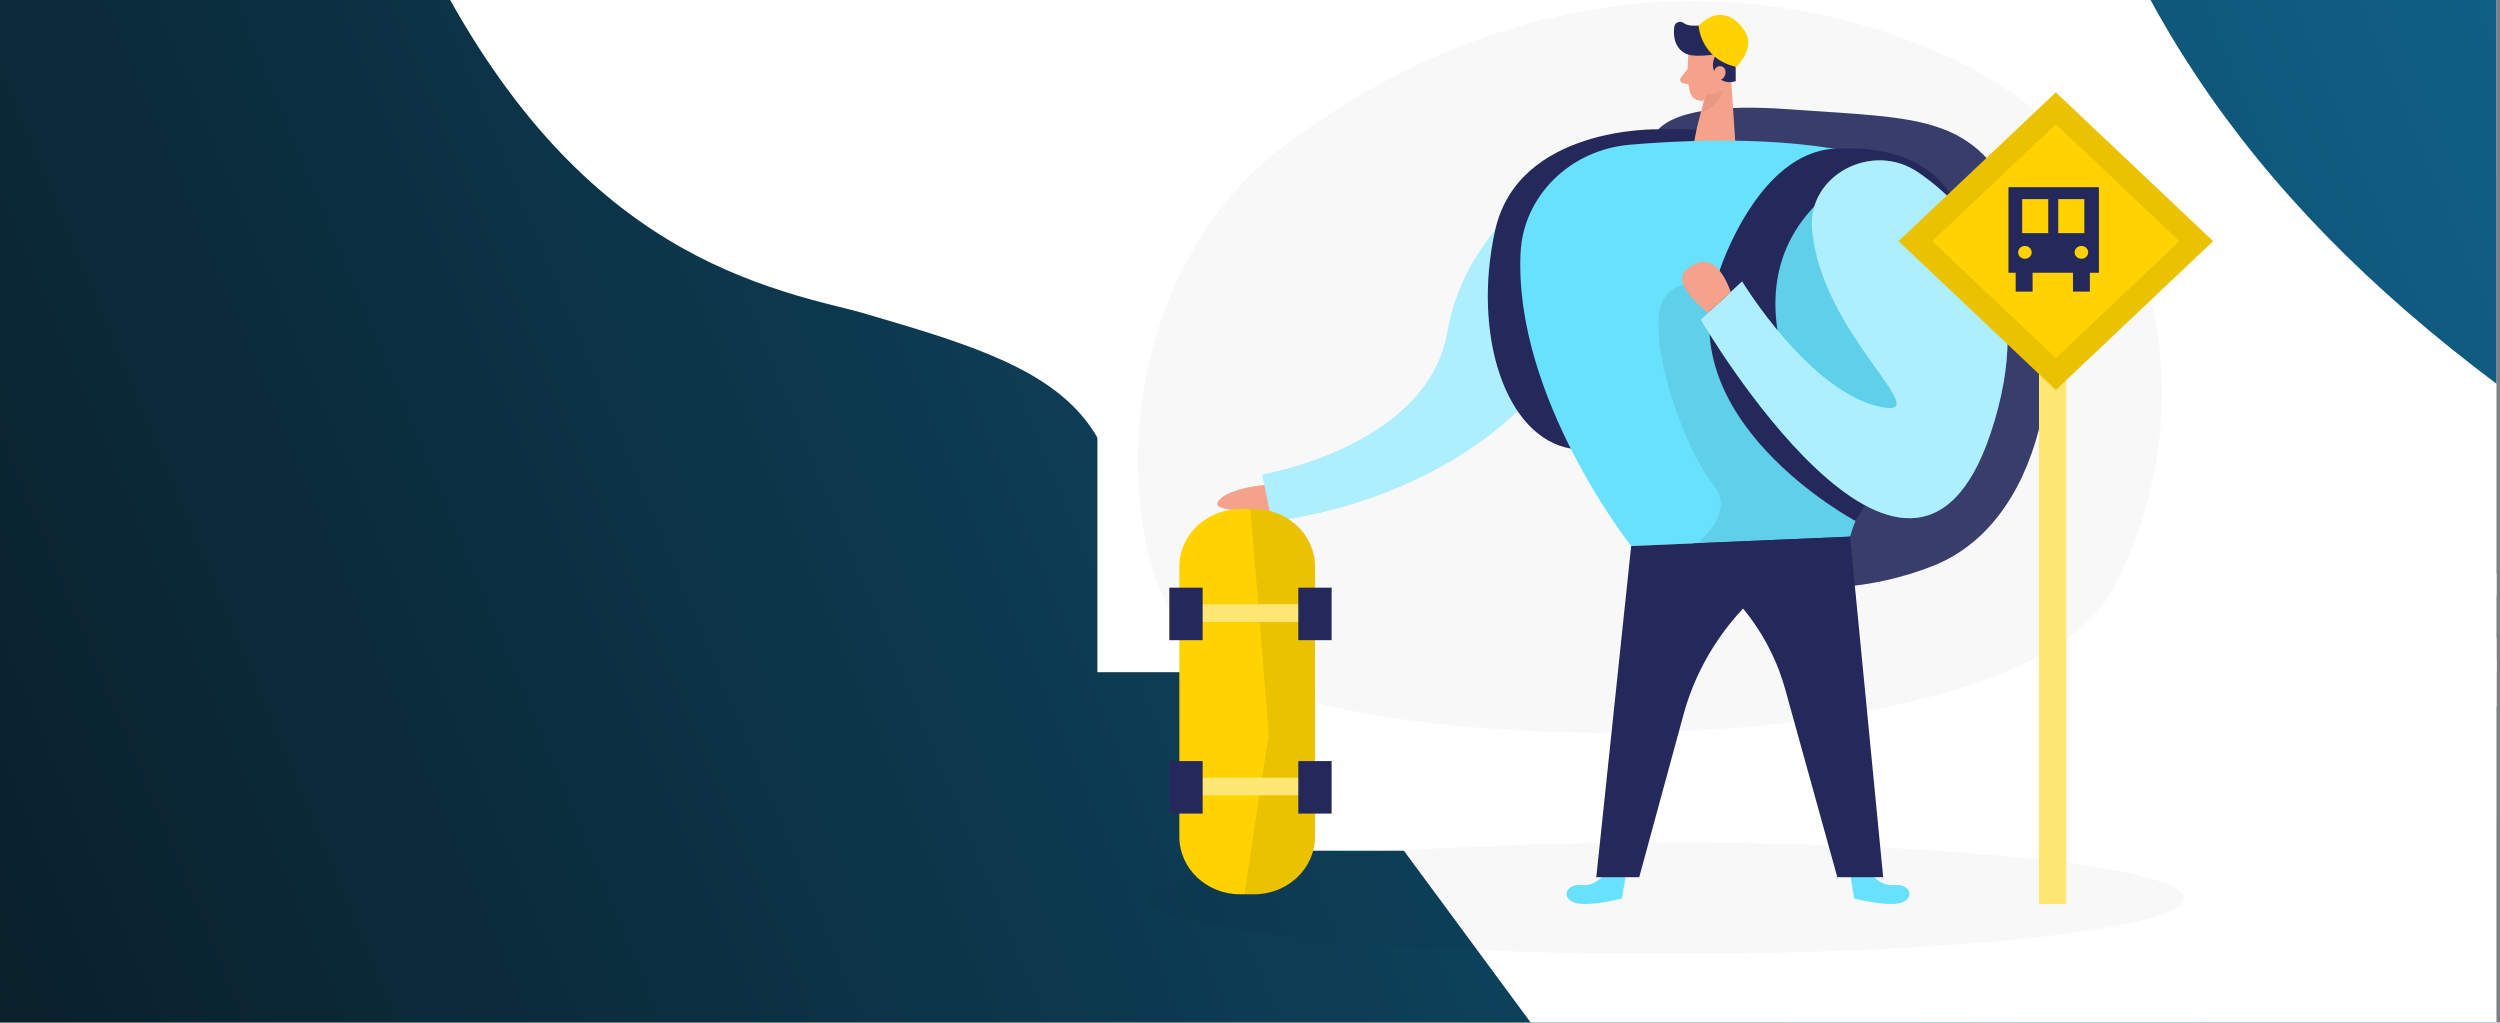 <svg xmlns="http://www.w3.org/2000/svg" fill="none" viewBox="0 0 1442.048 589.824" style="max-height: 500px" width="1442.048" height="589.824">
<rect x="0" y="0" width="1442.048" height="589.824" fill="#808080" stroke="none"/>
<g clip-path="url(#clip0_40_275)">
<rect fill="white" height="1024" width="1440"/>
<rect fill="url(#paint0_linear_40_275)" height="600" width="1440" y="-9.267"/>
<path fill="white" d="M645.615 268.185C645.615 268.185 1329.96 -458.132 1232.63 -164.925C1135.31 128.282 1285.14 408.043 1684.44 447.438L1097.43 880.548L645.615 268.185Z"/>
<path fill="white" d="M711 -428.267H1416C1192.91 -42.781 1128.08 166.162 1416 490.733H711V-428.267Z"/>
<path fill="white" d="M633 -628.268H1458C1196.94 -202.094 1121.08 28.904 1458 387.732H633L633 -628.268Z"/>
<path fill="white" d="M594 -366.216L1146.06 -612.267C1140.93 -153.956 1182.08 74.882 1550.3 294.728L998.248 540.779L594 -366.216Z"/>
<rect fill="white" height="77" width="132" y="330.731" x="1400"/>
<path fill="white" d="M437 162.263L922.397 -545.267C856.502 -261.208 859.408 -163.537 1131.48 -401.824L646.087 305.706C644.264 207.065 558.448 201.461 437 162.263Z"/>
<path fill="white" d="M254.798 -8.907L765.303 -700C713.762 -400.052 726.446 -292.462 1027.55 -506.279L517.046 184.813C449.316 168.264 342.206 154.213 254.798 -8.907Z"/>
<g opacity="0.3">
<path fill="#E6E6E6" d="M738.92 85.544C684.226 127.013 651.809 203.112 656.959 282.58C659.587 323.216 671.713 362.414 703.782 383.817C789.305 440.898 1162.65 441.882 1217.91 340.998C1273.17 240.126 1252.6 96.788 1132.44 37.083C1028.29 -14.684 880.177 -21.524 738.92 85.544Z"/>
</g>
<g opacity="0.03">
<path fill="#000001" d="M961.431 550.3C1126.28 550.3 1259.91 535.904 1259.91 518.145C1259.91 500.385 1126.28 485.989 961.431 485.989C796.584 485.989 662.948 500.385 662.948 518.145C662.948 535.904 796.584 550.3 961.431 550.3Z"/>
</g>
<path fill="#24285B" d="M953.08 82.502C953.08 82.502 950.092 57.149 1031.44 63.004C1112.79 68.847 1141.2 65.364 1168.51 128.212C1195.81 191.06 1183.51 298.531 1115.85 326.056C1048.19 353.58 887.18 362.389 953.08 82.502Z"/>
<g opacity="0.1">
<path fill="white" d="M953.08 82.502C953.08 82.502 950.092 57.149 1031.44 63.004C1112.79 68.847 1141.2 65.364 1168.51 128.212C1195.81 191.06 1183.51 298.531 1115.85 326.056C1048.19 353.58 887.18 362.389 953.08 82.502Z"/>
</g>
<path fill="#68E1FD" d="M910.539 92.649C910.539 92.649 846.333 125.221 834.941 191.476C823.562 257.744 728.087 273.746 728.087 273.746L733.57 300.626C733.57 300.626 853.697 290.24 908.698 194.972C908.698 194.972 934.604 148.391 910.539 92.649Z"/>
<g opacity="0.46">
<path fill="white" d="M910.539 92.649C910.539 92.649 846.333 125.221 834.941 191.476C823.562 257.744 728.087 273.746 728.087 273.746L733.57 300.626C733.57 300.626 853.697 290.24 908.698 194.972C908.698 194.972 934.604 148.391 910.539 92.649Z"/>
</g>
<path fill="#F4A28C" d="M973.877 31.505C973.877 31.505 972.556 44.504 974.797 53.161C975.704 56.682 979.506 58.865 983.215 57.956C987.817 56.833 993.687 54.044 995.287 47.166L999.516 35.796C999.516 35.796 1001.9 28.59 994.18 23.226C986.456 17.863 974.277 23.542 973.89 31.492L973.877 31.505Z"/>
<path fill="#F4A28C" d="M998.236 41.651L1001.12 84.332L976.131 84.156L984.069 53.173L998.236 41.651Z"/>
<path fill="#24285B" d="M977.292 32.073C979.693 32.212 984.122 32.237 990.018 31.252C990.018 31.252 985.656 36.894 989.912 43.191C994.167 49.488 1001.2 46.825 1001.2 46.825L1001.13 30.053C1001.28 25.17 998.596 20.576 994.127 18.14C992.299 17.143 990.272 16.146 988.231 15.351C983.148 13.37 975.638 16.525 971.102 13.231C969.114 11.792 966.193 12.903 965.806 15.25C964.966 20.349 965.846 28.375 973.116 31.227C974.45 31.745 975.878 31.984 977.305 32.06L977.292 32.073Z"/>
<path fill="#F4A28C" d="M988.431 42.8C988.431 42.8 988.577 37.777 992.566 38.194C996.555 38.61 996.381 45.879 990.952 46.51L988.431 42.8Z"/>
<path fill="#F4A28C" d="M973.49 39.733L969.595 44.731C968.635 45.967 969.355 47.722 970.942 48.025L976.212 49.009L973.49 39.733Z"/>
<g opacity="0.31">
<path fill="#CE8172" d="M984.362 54.208C984.362 54.208 989.044 54.637 993.5 52.101C993.5 52.101 992.726 59.975 981.641 64.822L984.362 54.208Z"/>
</g>
<path fill="#68E1FD" d="M926.12 503.341C926.12 503.341 920.97 511.418 912.513 510.509C904.055 509.601 900.253 516.883 907.31 520.303C914.367 523.723 935.564 518.283 935.564 518.283L937.925 503.758L926.12 503.354V503.341Z"/>
<path fill="#68E1FD" d="M1078.94 503.341C1078.94 503.341 1084.09 511.418 1092.55 510.509C1101.01 509.601 1104.81 516.883 1097.75 520.303C1090.7 523.723 1069.5 518.283 1069.5 518.283L1067.14 503.758L1078.94 503.354V503.341Z"/>
<path fill="#24285B" d="M956.602 74.59C956.602 74.59 875.801 72.482 862.421 132.856C849.041 193.23 868.464 252.267 906.043 258.753C943.622 265.24 978.586 74.577 978.586 74.577H956.602V74.59Z"/>
<path fill="#68E1FD" d="M877.095 145.867C878.643 113.106 905.63 86.402 940.153 83.474C983.415 79.789 1047.89 78.35 1095.2 94.958C1172.99 122.255 1082.41 257.58 1067.14 309.536L940.887 314.937C940.887 314.937 873.16 229.273 877.082 145.88L877.095 145.867Z"/>
<g opacity="0.08">
<path fill="#000001" d="M1008.45 121.7L995.315 165.769C995.315 165.769 958.216 153.237 956.682 183.79C955.148 214.343 974.784 262.993 988.418 279.765C1002.05 296.537 977.812 314.319 977.812 314.319L1067.14 309.536L1093.26 234.51L1119.68 204.146V175.562L1078.16 121.687L1052.01 98.656L1008.43 121.687L1008.45 121.7Z"/>
</g>
<path fill="#24285B" d="M991.872 156.14C991.872 156.14 1013.59 88.484 1057.92 85.771C1116.09 82.212 1127.77 117.523 1127.77 117.523C1127.77 117.523 1086.76 83.36 1053.01 112.853C1019.25 142.346 1019.87 180.295 1030.67 212.513C1041.44 244.732 1095.23 259.081 1095.23 259.081L1070.23 300.475C1070.23 300.475 959.47 241.325 991.886 156.14H991.872Z"/>
<path fill="#FFD200" d="M979.8 14.783C979.8 14.783 980.734 33.903 1001.62 38.623C1001.62 38.623 1011.79 28.539 1007.33 19.629C1002.88 10.72 991.792 2.592 979.8 14.796V14.783Z"/>
<path fill="#68E1FD" d="M1045.21 131.897C1042.71 101.003 1080.08 81.266 1106.54 99.501C1140.32 122.76 1175.79 168.003 1148.08 250.31C1101.09 389.913 981.054 184.421 981.054 184.421L1004.87 162.324C1004.87 162.324 1043.91 226.787 1085.35 234.838C1117.54 241.098 1050.1 192.448 1045.21 131.91V131.897Z"/>
<g opacity="0.46">
<path fill="white" d="M1045.21 131.897C1042.71 101.003 1080.08 81.266 1106.54 99.501C1140.32 122.76 1175.79 168.003 1148.08 250.31C1101.09 389.913 981.054 184.421 981.054 184.421L1004.87 162.324C1004.87 162.324 1043.91 226.787 1085.35 234.838C1117.54 241.098 1050.1 192.448 1045.21 131.91V131.897Z"/>
</g>
<path fill="#F4A28C" d="M985.323 180.459C985.323 180.459 963.165 163.914 972.716 155.559C982.268 147.205 991.699 149.931 998.329 168.394L985.323 180.459Z"/>
<path fill="#F4A28C" d="M729.315 279.753C729.315 279.753 709.491 281.255 703.142 288.524C696.792 295.793 720.377 292.36 733.57 300.626L729.315 279.753Z"/>
<path fill="#FFD200" d="M723.392 293.635H715.374C695.983 293.635 680.263 308.506 680.263 326.851V482.632C680.263 500.977 695.983 515.848 715.374 515.848H723.392C742.783 515.848 758.503 500.977 758.503 482.632V326.851C758.503 308.506 742.783 293.635 723.392 293.635Z"/>
<g opacity="0.08">
<path fill="#000001" d="M721.204 293.635C721.204 293.635 732.156 423.457 731.783 424.555C731.396 425.64 717.829 515.848 717.829 515.848H723.805C742.975 515.848 758.503 501.145 758.503 483.023V326.459C758.503 308.337 742.975 293.647 723.819 293.647H721.217L721.204 293.635Z"/>
</g>
<path fill="#FFD200" d="M758.303 348.544H684.105V358.729H758.303V348.544Z"/>
<g opacity="0.46">
<path fill="white" d="M758.303 348.544H684.105V358.729H758.303V348.544Z"/>
</g>
<path fill="#24285B" d="M693.71 338.979H674.487V369.267H693.71V338.979Z"/>
<path fill="#24285B" d="M768.107 338.979H748.885V369.267H768.107V338.979Z"/>
<path fill="#FFD200" d="M758.303 448.558H684.105V458.742H758.303V448.558Z"/>
<g opacity="0.46">
<path fill="white" d="M758.303 448.558H684.105V458.742H758.303V448.558Z"/>
</g>
<path fill="#24285B" d="M693.71 439.005H674.487V469.293H693.71V439.005Z"/>
<path fill="#24285B" d="M768.107 439.005H748.885V469.293H768.107V439.005Z"/>
<path fill="#24285B" d="M940.901 314.937L920.771 505.979H945.53L971.089 412.149C982.121 371.664 1010.76 337.477 1049.92 318.08L1067.14 309.549L940.887 314.95L940.901 314.937Z"/>
<path fill="#24285B" d="M1067.15 309.536L1086.25 505.979H1059.8L1029.72 397.485C1021.54 367.992 1002.58 342.209 976.211 324.68L1067.15 309.536Z"/>
<path fill="#FFD200" d="M1191.77 157.932H1176.14V521.426H1191.77V157.932Z"/>
<g opacity="0.46">
<path fill="white" d="M1191.77 157.932H1176.14V521.426H1191.77V157.932Z"/>
</g>
<path fill="#FFD200" d="M1276.57 139.102L1185.84 53.274L1095.12 139.102L1185.84 224.93L1276.57 139.102Z"/>
<g opacity="0.08">
<path fill="#000001" d="M1276.57 139.102L1185.84 53.274L1095.12 139.102L1185.84 224.93L1276.57 139.102Z"/>
</g>
<path fill="#FFD200" d="M1257.13 139.102L1185.85 71.665L1114.57 139.102L1185.85 206.538L1257.13 139.102Z"/>
<path fill="#24285B" d="M1210.69 107.97H1158.52V157.327H1210.69V107.97Z"/>
<path fill="#24285B" d="M1172.43 151.016H1162.69V168.192H1172.43V151.016Z"/>
<path fill="#24285B" d="M1205.47 151.016H1195.73V168.192H1205.47V151.016Z"/>
<path fill="#FFD200" d="M1202.27 114.847H1166.43V134.484H1202.27V114.847Z"/>
<path fill="#24285B" d="M1187.22 112.576H1181.46V136.604H1187.22V112.576Z"/>
<path fill="#FFD200" d="M1168 149.262C1170.16 149.262 1171.91 147.607 1171.91 145.565C1171.91 143.522 1170.16 141.867 1168 141.867C1165.84 141.867 1164.09 143.522 1164.09 145.565C1164.09 147.607 1165.84 149.262 1168 149.262Z"/>
<path fill="#FFD200" d="M1200.6 149.262C1202.76 149.262 1204.51 147.607 1204.51 145.565C1204.51 143.522 1202.76 141.867 1200.6 141.867C1198.44 141.867 1196.69 143.522 1196.69 145.565C1196.69 147.607 1198.44 149.262 1200.6 149.262Z"/>
</g>
<defs>
<linearGradient gradientUnits="userSpaceOnUse" y2="-9.267" x2="1440" y1="590.733" x1="-2.14577e-05" id="paint0_linear_40_275">
<stop stop-color="#0A202B"/>
<stop stop-color="#105F86" offset="1"/>
</linearGradient>
<clipPath id="clip0_40_275">
<rect fill="white" height="1024" width="1440"/>
</clipPath>
</defs>
</svg>